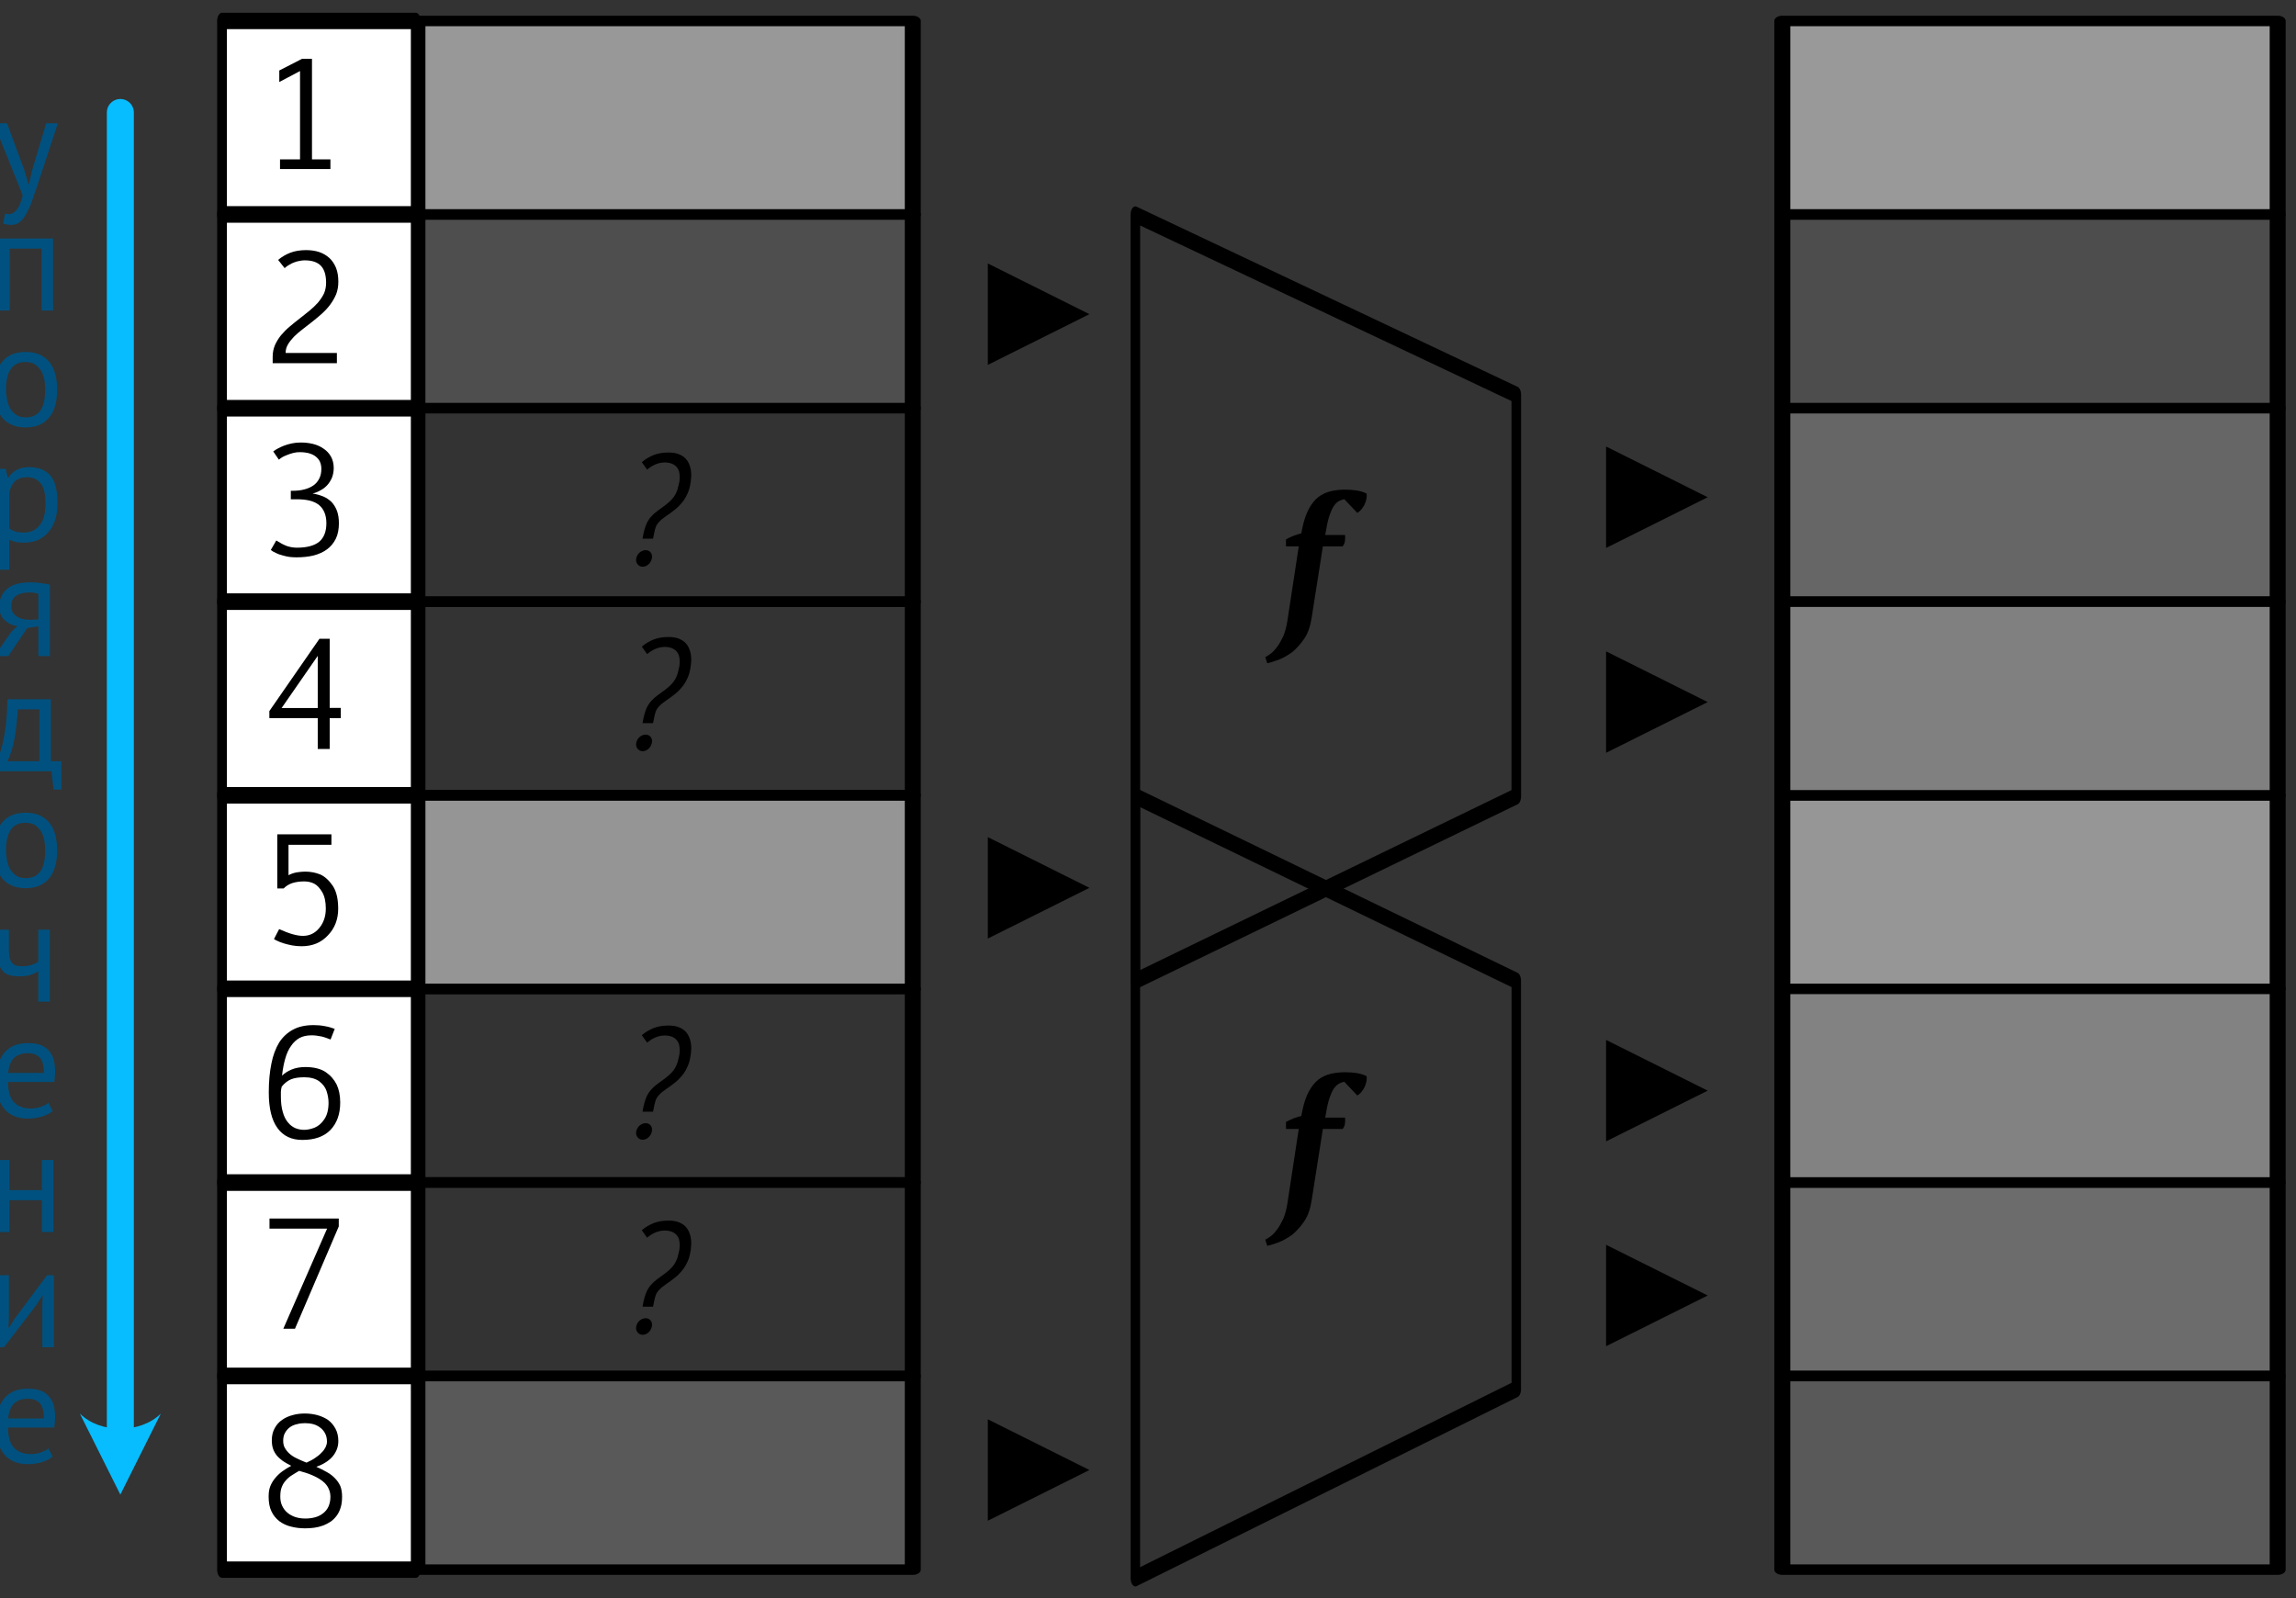 <?xml version="1.0" encoding="UTF-8" standalone="no"?>
<!DOCTYPE svg PUBLIC "-//W3C//DTD SVG 1.1//EN" "http://www.w3.org/Graphics/SVG/1.1/DTD/svg11.dtd">
<svg width="100%" height="100%" viewBox="0 0 510 355" version="1.1" xmlns="http://www.w3.org/2000/svg" xmlns:xlink="http://www.w3.org/1999/xlink" xml:space="preserve" xmlns:serif="http://www.serif.com/" style="fill-rule:evenodd;clip-rule:evenodd;stroke-linecap:round;stroke-linejoin:round;stroke-miterlimit:10;">
    <rect x="0" y="0" width="510" height="355" fill="#333333" stroke="none"/>
    <g transform="matrix(1,0,0,1,-6172,-635)">
        <g id="Attribute" transform="matrix(1.904,0,0,0.999,1107.92,-8.991)">
            <rect x="2388" y="9" width="1641" height="1018" style="fill:none;"/>
            <g transform="matrix(0.647,0,0,0.469,389.528,545.31)">
                <g transform="matrix(0.812,0,0,1.401,1800.15,72.514)">
                    <rect x="2500" y="106.496" width="110" height="65.504" style="fill:rgb(153,153,153);stroke:black;stroke-width:3.55px;"/>
                </g>
                <g transform="matrix(0.812,0,0,1.401,1800.15,439.627)">
                    <rect x="2500" y="106.496" width="110" height="65.504" style="fill:rgb(150,150,150);stroke:black;stroke-width:3.55px;"/>
                </g>
                <g transform="matrix(0.812,0,0,1.401,1800.15,256.07)">
                    <rect x="2500" y="106.496" width="110" height="65.504" style="fill:rgb(102,102,102);stroke:black;stroke-width:3.55px;"/>
                </g>
                <g transform="matrix(0.812,0,0,1.401,1800.15,623.183)">
                    <rect x="2500" y="106.496" width="110" height="65.504" style="fill:rgb(108,108,108);stroke:black;stroke-width:3.55px;"/>
                </g>
                <g transform="matrix(0.812,0,0,1.401,1800.15,164.292)">
                    <rect x="2500" y="106.496" width="110" height="65.504" style="fill:rgb(77,77,77);stroke:black;stroke-width:3.55px;"/>
                </g>
                <g transform="matrix(0.812,0,0,1.401,1800.15,531.405)">
                    <rect x="2500" y="106.496" width="110" height="65.504" style="fill:rgb(130,130,130);stroke:black;stroke-width:3.55px;"/>
                </g>
                <g transform="matrix(0.812,0,0,1.401,1800.15,347.849)">
                    <rect x="2500" y="106.496" width="110" height="65.504" style="fill:rgb(128,128,128);stroke:black;stroke-width:3.55px;"/>
                </g>
                <g transform="matrix(0.812,0,0,1.401,1800.15,714.961)">
                    <rect x="2500" y="106.496" width="110" height="65.504" style="fill:rgb(89,89,89);stroke:black;stroke-width:3.55px;"/>
                </g>
            </g>
            <g transform="matrix(0.647,0,0,0.469,316.659,545.31)">
                <g transform="matrix(0.812,0,0,1.401,1666.67,72.514)">
                    <rect x="2500" y="106.496" width="110" height="65.504" style="fill:rgb(152,152,152);stroke:black;stroke-width:3.55px;"/>
                </g>
                <g transform="matrix(0.812,0,0,1.401,1666.67,439.627)">
                    <rect x="2500" y="106.496" width="110" height="65.504" style="fill:rgb(149,149,149);stroke:black;stroke-width:3.55px;"/>
                </g>
                <g transform="matrix(0.812,0,0,1.401,1666.67,256.07)">
                    <rect x="2500" y="106.496" width="110" height="65.504" style="fill:none;stroke:black;stroke-width:3.55px;"/>
                </g>
                <g transform="matrix(0.812,0,0,1.401,1666.67,623.183)">
                    <rect x="2500" y="106.496" width="110" height="65.504" style="fill:none;stroke:black;stroke-width:3.55px;"/>
                </g>
                <g transform="matrix(0.812,0,0,1.401,1666.67,164.292)">
                    <rect x="2500" y="106.496" width="110" height="65.504" style="fill:rgb(78,78,78);stroke:black;stroke-width:3.55px;"/>
                </g>
                <g transform="matrix(0.812,0,0,1.401,1666.67,531.405)">
                    <rect x="2500" y="106.496" width="110" height="65.504" style="fill:none;stroke:black;stroke-width:3.55px;"/>
                </g>
                <g transform="matrix(0.812,0,0,1.401,1666.67,347.849)">
                    <rect x="2500" y="106.496" width="110" height="65.504" style="fill:none;stroke:black;stroke-width:3.55px;"/>
                </g>
                <g transform="matrix(0.812,0,0,1.401,1666.67,714.961)">
                    <rect x="2500" y="106.496" width="110" height="65.504" style="fill:rgb(89,89,89);stroke:black;stroke-width:3.55px;"/>
                </g>
                <g transform="matrix(0.812,0,0,2.134,1101.72,127.065)">
                    <g transform="matrix(32,0,0,32,3240.17,165.349)">
                        <path d="M0.174,-0.187C0.178,-0.21 0.182,-0.23 0.187,-0.248C0.192,-0.266 0.198,-0.282 0.205,-0.298C0.213,-0.313 0.222,-0.327 0.234,-0.34C0.245,-0.353 0.26,-0.367 0.278,-0.38C0.293,-0.391 0.306,-0.4 0.318,-0.409C0.33,-0.418 0.341,-0.426 0.351,-0.435C0.361,-0.443 0.37,-0.452 0.378,-0.461C0.387,-0.47 0.394,-0.48 0.4,-0.491C0.406,-0.502 0.412,-0.514 0.417,-0.529C0.421,-0.543 0.425,-0.56 0.429,-0.579C0.43,-0.585 0.431,-0.591 0.431,-0.597C0.432,-0.603 0.432,-0.609 0.432,-0.615C0.432,-0.629 0.43,-0.642 0.427,-0.655C0.423,-0.667 0.417,-0.678 0.408,-0.687C0.4,-0.696 0.389,-0.703 0.376,-0.708C0.363,-0.713 0.346,-0.716 0.327,-0.716C0.314,-0.716 0.301,-0.714 0.289,-0.711C0.277,-0.708 0.266,-0.704 0.256,-0.699C0.246,-0.694 0.236,-0.689 0.228,-0.683C0.22,-0.677 0.212,-0.672 0.206,-0.666L0.169,-0.718C0.193,-0.739 0.221,-0.755 0.25,-0.767C0.28,-0.779 0.315,-0.785 0.354,-0.785C0.378,-0.785 0.399,-0.782 0.419,-0.776C0.438,-0.769 0.455,-0.76 0.469,-0.747C0.482,-0.734 0.493,-0.718 0.5,-0.698C0.508,-0.678 0.512,-0.654 0.512,-0.627C0.512,-0.618 0.511,-0.609 0.51,-0.599C0.51,-0.589 0.508,-0.579 0.506,-0.568C0.502,-0.543 0.496,-0.521 0.487,-0.502C0.479,-0.483 0.469,-0.465 0.458,-0.45C0.446,-0.434 0.434,-0.421 0.421,-0.408C0.408,-0.396 0.395,-0.385 0.381,-0.375C0.368,-0.365 0.355,-0.355 0.342,-0.347C0.329,-0.338 0.318,-0.329 0.307,-0.321C0.285,-0.302 0.271,-0.284 0.266,-0.268C0.26,-0.252 0.254,-0.225 0.247,-0.187L0.174,-0.187ZM0.13,-0.05C0.132,-0.058 0.135,-0.066 0.139,-0.073C0.143,-0.08 0.148,-0.086 0.154,-0.091C0.16,-0.096 0.167,-0.1 0.174,-0.103C0.181,-0.106 0.188,-0.107 0.196,-0.107C0.209,-0.107 0.219,-0.103 0.228,-0.094C0.236,-0.086 0.24,-0.075 0.24,-0.062C0.24,-0.052 0.238,-0.044 0.234,-0.035C0.231,-0.027 0.226,-0.02 0.22,-0.013C0.214,-0.007 0.208,-0.002 0.2,0.002C0.192,0.006 0.184,0.008 0.176,0.008C0.162,0.008 0.151,0.003 0.142,-0.006C0.134,-0.015 0.129,-0.026 0.129,-0.04C0.129,-0.042 0.129,-0.043 0.13,-0.045C0.13,-0.047 0.13,-0.048 0.13,-0.05Z" style="fill-rule:nonzero;"/>
                    </g>
                </g>
                <g transform="matrix(0.812,0,0,2.134,1101.72,214.524)">
                    <g transform="matrix(32,0,0,32,3240.17,165.349)">
                        <path d="M0.174,-0.187C0.178,-0.21 0.182,-0.23 0.187,-0.248C0.192,-0.266 0.198,-0.282 0.205,-0.298C0.213,-0.313 0.222,-0.327 0.234,-0.34C0.245,-0.353 0.26,-0.367 0.278,-0.38C0.293,-0.391 0.306,-0.4 0.318,-0.409C0.33,-0.418 0.341,-0.426 0.351,-0.435C0.361,-0.443 0.37,-0.452 0.378,-0.461C0.387,-0.47 0.394,-0.48 0.4,-0.491C0.406,-0.502 0.412,-0.514 0.417,-0.529C0.421,-0.543 0.425,-0.56 0.429,-0.579C0.43,-0.585 0.431,-0.591 0.431,-0.597C0.432,-0.603 0.432,-0.609 0.432,-0.615C0.432,-0.629 0.43,-0.642 0.427,-0.655C0.423,-0.667 0.417,-0.678 0.408,-0.687C0.4,-0.696 0.389,-0.703 0.376,-0.708C0.363,-0.713 0.346,-0.716 0.327,-0.716C0.314,-0.716 0.301,-0.714 0.289,-0.711C0.277,-0.708 0.266,-0.704 0.256,-0.699C0.246,-0.694 0.236,-0.689 0.228,-0.683C0.22,-0.677 0.212,-0.672 0.206,-0.666L0.169,-0.718C0.193,-0.739 0.221,-0.755 0.25,-0.767C0.28,-0.779 0.315,-0.785 0.354,-0.785C0.378,-0.785 0.399,-0.782 0.419,-0.776C0.438,-0.769 0.455,-0.76 0.469,-0.747C0.482,-0.734 0.493,-0.718 0.5,-0.698C0.508,-0.678 0.512,-0.654 0.512,-0.627C0.512,-0.618 0.511,-0.609 0.51,-0.599C0.51,-0.589 0.508,-0.579 0.506,-0.568C0.502,-0.543 0.496,-0.521 0.487,-0.502C0.479,-0.483 0.469,-0.465 0.458,-0.45C0.446,-0.434 0.434,-0.421 0.421,-0.408C0.408,-0.396 0.395,-0.385 0.381,-0.375C0.368,-0.365 0.355,-0.355 0.342,-0.347C0.329,-0.338 0.318,-0.329 0.307,-0.321C0.285,-0.302 0.271,-0.284 0.266,-0.268C0.26,-0.252 0.254,-0.225 0.247,-0.187L0.174,-0.187ZM0.13,-0.05C0.132,-0.058 0.135,-0.066 0.139,-0.073C0.143,-0.08 0.148,-0.086 0.154,-0.091C0.16,-0.096 0.167,-0.1 0.174,-0.103C0.181,-0.106 0.188,-0.107 0.196,-0.107C0.209,-0.107 0.219,-0.103 0.228,-0.094C0.236,-0.086 0.24,-0.075 0.24,-0.062C0.24,-0.052 0.238,-0.044 0.234,-0.035C0.231,-0.027 0.226,-0.02 0.22,-0.013C0.214,-0.007 0.208,-0.002 0.2,0.002C0.192,0.006 0.184,0.008 0.176,0.008C0.162,0.008 0.151,0.003 0.142,-0.006C0.134,-0.015 0.129,-0.026 0.129,-0.04C0.129,-0.042 0.129,-0.043 0.13,-0.045C0.13,-0.047 0.13,-0.048 0.13,-0.05Z" style="fill-rule:nonzero;"/>
                    </g>
                </g>
                <g transform="matrix(0.812,0,0,2.134,1101.72,398.732)">
                    <g transform="matrix(32,0,0,32,3240.17,165.349)">
                        <path d="M0.174,-0.187C0.178,-0.21 0.182,-0.23 0.187,-0.248C0.192,-0.266 0.198,-0.282 0.205,-0.298C0.213,-0.313 0.222,-0.327 0.234,-0.34C0.245,-0.353 0.26,-0.367 0.278,-0.38C0.293,-0.391 0.306,-0.4 0.318,-0.409C0.33,-0.418 0.341,-0.426 0.351,-0.435C0.361,-0.443 0.37,-0.452 0.378,-0.461C0.387,-0.47 0.394,-0.48 0.4,-0.491C0.406,-0.502 0.412,-0.514 0.417,-0.529C0.421,-0.543 0.425,-0.56 0.429,-0.579C0.43,-0.585 0.431,-0.591 0.431,-0.597C0.432,-0.603 0.432,-0.609 0.432,-0.615C0.432,-0.629 0.43,-0.642 0.427,-0.655C0.423,-0.667 0.417,-0.678 0.408,-0.687C0.4,-0.696 0.389,-0.703 0.376,-0.708C0.363,-0.713 0.346,-0.716 0.327,-0.716C0.314,-0.716 0.301,-0.714 0.289,-0.711C0.277,-0.708 0.266,-0.704 0.256,-0.699C0.246,-0.694 0.236,-0.689 0.228,-0.683C0.22,-0.677 0.212,-0.672 0.206,-0.666L0.169,-0.718C0.193,-0.739 0.221,-0.755 0.25,-0.767C0.28,-0.779 0.315,-0.785 0.354,-0.785C0.378,-0.785 0.399,-0.782 0.419,-0.776C0.438,-0.769 0.455,-0.76 0.469,-0.747C0.482,-0.734 0.493,-0.718 0.5,-0.698C0.508,-0.678 0.512,-0.654 0.512,-0.627C0.512,-0.618 0.511,-0.609 0.51,-0.599C0.51,-0.589 0.508,-0.579 0.506,-0.568C0.502,-0.543 0.496,-0.521 0.487,-0.502C0.479,-0.483 0.469,-0.465 0.458,-0.45C0.446,-0.434 0.434,-0.421 0.421,-0.408C0.408,-0.396 0.395,-0.385 0.381,-0.375C0.368,-0.365 0.355,-0.355 0.342,-0.347C0.329,-0.338 0.318,-0.329 0.307,-0.321C0.285,-0.302 0.271,-0.284 0.266,-0.268C0.26,-0.252 0.254,-0.225 0.247,-0.187L0.174,-0.187ZM0.13,-0.05C0.132,-0.058 0.135,-0.066 0.139,-0.073C0.143,-0.08 0.148,-0.086 0.154,-0.091C0.16,-0.096 0.167,-0.1 0.174,-0.103C0.181,-0.106 0.188,-0.107 0.196,-0.107C0.209,-0.107 0.219,-0.103 0.228,-0.094C0.236,-0.086 0.24,-0.075 0.24,-0.062C0.24,-0.052 0.238,-0.044 0.234,-0.035C0.231,-0.027 0.226,-0.02 0.22,-0.013C0.214,-0.007 0.208,-0.002 0.2,0.002C0.192,0.006 0.184,0.008 0.176,0.008C0.162,0.008 0.151,0.003 0.142,-0.006C0.134,-0.015 0.129,-0.026 0.129,-0.04C0.129,-0.042 0.129,-0.043 0.13,-0.045C0.13,-0.047 0.13,-0.048 0.13,-0.05Z" style="fill-rule:nonzero;"/>
                    </g>
                </g>
                <g transform="matrix(0.812,0,0,2.134,1101.72,491.201)">
                    <g transform="matrix(32,0,0,32,3240.17,165.349)">
                        <path d="M0.174,-0.187C0.178,-0.21 0.182,-0.23 0.187,-0.248C0.192,-0.266 0.198,-0.282 0.205,-0.298C0.213,-0.313 0.222,-0.327 0.234,-0.34C0.245,-0.353 0.26,-0.367 0.278,-0.38C0.293,-0.391 0.306,-0.4 0.318,-0.409C0.33,-0.418 0.341,-0.426 0.351,-0.435C0.361,-0.443 0.37,-0.452 0.378,-0.461C0.387,-0.47 0.394,-0.48 0.4,-0.491C0.406,-0.502 0.412,-0.514 0.417,-0.529C0.421,-0.543 0.425,-0.56 0.429,-0.579C0.43,-0.585 0.431,-0.591 0.431,-0.597C0.432,-0.603 0.432,-0.609 0.432,-0.615C0.432,-0.629 0.43,-0.642 0.427,-0.655C0.423,-0.667 0.417,-0.678 0.408,-0.687C0.4,-0.696 0.389,-0.703 0.376,-0.708C0.363,-0.713 0.346,-0.716 0.327,-0.716C0.314,-0.716 0.301,-0.714 0.289,-0.711C0.277,-0.708 0.266,-0.704 0.256,-0.699C0.246,-0.694 0.236,-0.689 0.228,-0.683C0.22,-0.677 0.212,-0.672 0.206,-0.666L0.169,-0.718C0.193,-0.739 0.221,-0.755 0.25,-0.767C0.28,-0.779 0.315,-0.785 0.354,-0.785C0.378,-0.785 0.399,-0.782 0.419,-0.776C0.438,-0.769 0.455,-0.76 0.469,-0.747C0.482,-0.734 0.493,-0.718 0.5,-0.698C0.508,-0.678 0.512,-0.654 0.512,-0.627C0.512,-0.618 0.511,-0.609 0.51,-0.599C0.51,-0.589 0.508,-0.579 0.506,-0.568C0.502,-0.543 0.496,-0.521 0.487,-0.502C0.479,-0.483 0.469,-0.465 0.458,-0.45C0.446,-0.434 0.434,-0.421 0.421,-0.408C0.408,-0.396 0.395,-0.385 0.381,-0.375C0.368,-0.365 0.355,-0.355 0.342,-0.347C0.329,-0.338 0.318,-0.329 0.307,-0.321C0.285,-0.302 0.271,-0.284 0.266,-0.268C0.26,-0.252 0.254,-0.225 0.247,-0.187L0.174,-0.187ZM0.13,-0.05C0.132,-0.058 0.135,-0.066 0.139,-0.073C0.143,-0.08 0.148,-0.086 0.154,-0.091C0.16,-0.096 0.167,-0.1 0.174,-0.103C0.181,-0.106 0.188,-0.107 0.196,-0.107C0.209,-0.107 0.219,-0.103 0.228,-0.094C0.236,-0.086 0.24,-0.075 0.24,-0.062C0.24,-0.052 0.238,-0.044 0.234,-0.035C0.231,-0.027 0.226,-0.02 0.22,-0.013C0.214,-0.007 0.208,-0.002 0.2,0.002C0.192,0.006 0.184,0.008 0.176,0.008C0.162,0.008 0.151,0.003 0.142,-0.006C0.134,-0.015 0.129,-0.026 0.129,-0.04C0.129,-0.042 0.129,-0.043 0.13,-0.045C0.13,-0.047 0.13,-0.048 0.13,-0.05Z" style="fill-rule:nonzero;"/>
                    </g>
                </g>
            </g>
            <g transform="matrix(1,0,0,1,-258.069,-2.27374e-13)">
                <g transform="matrix(0.253,0,0,0.469,2008.42,545.31)">
                    <g transform="matrix(0.812,0,0,1.401,1666.67,72.514)">
                        <rect x="2500" y="106.496" width="110" height="65.504" style="fill:white;stroke:black;stroke-width:5.55px;"/>
                    </g>
                    <g transform="matrix(0.812,0,0,1.401,1666.67,439.627)">
                        <rect x="2500" y="106.496" width="110" height="65.504" style="fill:white;stroke:black;stroke-width:5.55px;"/>
                    </g>
                    <g transform="matrix(0.812,0,0,1.401,1666.67,256.07)">
                        <rect x="2500" y="106.496" width="110" height="65.504" style="fill:white;stroke:black;stroke-width:5.55px;"/>
                    </g>
                    <g transform="matrix(0.812,0,0,1.401,1666.67,623.183)">
                        <rect x="2500" y="106.496" width="110" height="65.504" style="fill:white;stroke:black;stroke-width:5.55px;"/>
                    </g>
                    <g transform="matrix(0.812,0,0,1.401,1666.67,164.292)">
                        <rect x="2500" y="106.496" width="110" height="65.504" style="fill:white;stroke:black;stroke-width:5.55px;"/>
                    </g>
                    <g transform="matrix(0.812,0,0,1.401,1666.67,531.405)">
                        <rect x="2500" y="106.496" width="110" height="65.504" style="fill:white;stroke:black;stroke-width:5.55px;"/>
                    </g>
                    <g transform="matrix(0.812,0,0,1.401,1666.67,347.849)">
                        <rect x="2500" y="106.496" width="110" height="65.504" style="fill:white;stroke:black;stroke-width:5.55px;"/>
                    </g>
                    <g transform="matrix(0.812,0,0,1.401,1666.67,714.961)">
                        <rect x="2500" y="106.496" width="110" height="65.504" style="fill:white;stroke:black;stroke-width:5.55px;"/>
                    </g>
                </g>
                <g transform="matrix(0.525,0,0,1.001,1247.32,516.702)">
                    <g transform="matrix(32,0,0,32,3240.17,165.349)">
                        <path d="M0.26,-0.067L0.26,-0.68L0.116,-0.604L0.116,-0.684L0.274,-0.765L0.343,-0.765L0.343,-0.067L0.471,-0.067L0.471,-0L0.121,-0L0.121,-0.067L0.26,-0.067Z" style="fill-rule:nonzero;"/>
                    </g>
                </g>
                <g transform="matrix(0.525,0,0,1.001,1247.32,559.879)">
                    <g transform="matrix(32,0,0,32,3240.17,165.349)">
                        <path d="M0.516,-0L0.07,-0L0.07,-0.045C0.07,-0.075 0.076,-0.102 0.086,-0.126C0.097,-0.15 0.111,-0.173 0.128,-0.194C0.146,-0.215 0.165,-0.235 0.188,-0.254C0.21,-0.273 0.233,-0.291 0.256,-0.309C0.279,-0.327 0.302,-0.345 0.324,-0.363C0.346,-0.381 0.366,-0.4 0.384,-0.42C0.401,-0.44 0.415,-0.461 0.426,-0.483C0.436,-0.506 0.441,-0.531 0.441,-0.558C0.441,-0.61 0.43,-0.649 0.406,-0.675C0.382,-0.701 0.344,-0.714 0.292,-0.714C0.281,-0.714 0.269,-0.713 0.257,-0.71C0.244,-0.708 0.232,-0.705 0.22,-0.7C0.208,-0.696 0.196,-0.69 0.185,-0.683C0.173,-0.677 0.163,-0.669 0.153,-0.66L0.108,-0.717C0.133,-0.738 0.161,-0.755 0.193,-0.767C0.224,-0.779 0.261,-0.785 0.302,-0.785C0.334,-0.785 0.364,-0.781 0.392,-0.772C0.419,-0.763 0.443,-0.749 0.463,-0.731C0.483,-0.713 0.498,-0.69 0.51,-0.662C0.521,-0.634 0.526,-0.602 0.526,-0.565C0.526,-0.534 0.521,-0.505 0.511,-0.479C0.5,-0.453 0.486,-0.429 0.469,-0.406C0.452,-0.383 0.432,-0.362 0.411,-0.343C0.389,-0.324 0.367,-0.305 0.344,-0.287C0.321,-0.269 0.299,-0.252 0.277,-0.235C0.255,-0.218 0.235,-0.201 0.218,-0.184C0.201,-0.166 0.187,-0.149 0.176,-0.13C0.165,-0.112 0.16,-0.092 0.16,-0.071L0.516,-0.071L0.516,-0Z" style="fill-rule:nonzero;"/>
                    </g>
                </g>
                <g transform="matrix(0.525,0,0,1.001,1247.32,602.66)">
                    <g transform="matrix(32,0,0,32,3240.17,165.349)">
                        <path d="M0.196,-0.45L0.209,-0.45C0.24,-0.45 0.267,-0.453 0.292,-0.46C0.316,-0.466 0.337,-0.476 0.354,-0.488C0.372,-0.501 0.385,-0.517 0.394,-0.536C0.404,-0.555 0.408,-0.578 0.408,-0.603C0.408,-0.62 0.405,-0.635 0.399,-0.65C0.393,-0.664 0.383,-0.676 0.371,-0.686C0.358,-0.697 0.343,-0.704 0.324,-0.71C0.305,-0.715 0.284,-0.718 0.259,-0.718C0.244,-0.718 0.23,-0.717 0.215,-0.713C0.201,-0.71 0.187,-0.705 0.174,-0.7C0.161,-0.695 0.149,-0.69 0.138,-0.684C0.128,-0.677 0.119,-0.672 0.113,-0.666L0.074,-0.723C0.083,-0.73 0.094,-0.737 0.107,-0.744C0.12,-0.751 0.135,-0.758 0.151,-0.764C0.167,-0.77 0.185,-0.775 0.204,-0.779C0.222,-0.783 0.243,-0.785 0.264,-0.785C0.294,-0.785 0.323,-0.782 0.351,-0.775C0.379,-0.768 0.403,-0.757 0.424,-0.742C0.445,-0.728 0.462,-0.71 0.475,-0.687C0.487,-0.665 0.494,-0.639 0.494,-0.608C0.494,-0.582 0.489,-0.559 0.481,-0.539C0.472,-0.519 0.461,-0.502 0.448,-0.488C0.434,-0.473 0.418,-0.461 0.4,-0.452C0.383,-0.442 0.365,-0.435 0.347,-0.431C0.373,-0.427 0.397,-0.42 0.42,-0.411C0.442,-0.402 0.461,-0.389 0.478,-0.373C0.494,-0.356 0.507,-0.336 0.516,-0.312C0.525,-0.288 0.53,-0.259 0.53,-0.225C0.53,-0.183 0.523,-0.148 0.509,-0.118C0.494,-0.088 0.474,-0.063 0.448,-0.044C0.423,-0.025 0.392,-0.011 0.355,-0.001C0.319,0.008 0.279,0.012 0.234,0.012C0.218,0.012 0.202,0.011 0.185,0.009C0.169,0.006 0.152,0.003 0.137,-0.002C0.121,-0.006 0.106,-0.011 0.093,-0.018C0.079,-0.024 0.067,-0.031 0.057,-0.039L0.095,-0.105C0.12,-0.089 0.144,-0.076 0.167,-0.067C0.19,-0.059 0.214,-0.055 0.239,-0.055C0.308,-0.055 0.359,-0.069 0.393,-0.096C0.426,-0.124 0.443,-0.167 0.443,-0.225C0.443,-0.255 0.438,-0.28 0.429,-0.301C0.42,-0.322 0.407,-0.339 0.39,-0.353C0.372,-0.366 0.351,-0.376 0.326,-0.382C0.301,-0.388 0.272,-0.391 0.239,-0.391L0.196,-0.391L0.196,-0.45Z" style="fill-rule:nonzero;"/>
                    </g>
                </g>
                <g transform="matrix(0.525,0,0,1.001,1247.32,645.651)">
                    <g transform="matrix(32,0,0,32,3240.17,165.349)">
                        <path d="M0.132,-0.284L0.383,-0.284L0.383,-0.646L0.132,-0.284ZM0.383,-0.214L0.047,-0.214L0.047,-0.263L0.395,-0.765L0.466,-0.765L0.466,-0.285L0.543,-0.285L0.543,-0.214L0.466,-0.214L0.466,-0L0.383,-0L0.383,-0.214Z" style="fill-rule:nonzero;"/>
                    </g>
                </g>
                <g transform="matrix(0.525,0,0,1.001,1247.32,689.133)">
                    <g transform="matrix(32,0,0,32,3240.17,165.349)">
                        <path d="M0.478,-0.765L0.478,-0.692L0.18,-0.692L0.18,-0.481C0.198,-0.491 0.217,-0.497 0.238,-0.501C0.259,-0.504 0.278,-0.506 0.296,-0.506C0.334,-0.506 0.369,-0.499 0.401,-0.486C0.432,-0.472 0.461,-0.446 0.487,-0.408C0.513,-0.369 0.525,-0.316 0.525,-0.248C0.525,-0.176 0.502,-0.114 0.454,-0.064C0.407,-0.013 0.346,0.012 0.271,0.012C0.248,0.012 0.226,0.01 0.204,0.006C0.183,0.002 0.164,-0.003 0.147,-0.008C0.13,-0.013 0.115,-0.019 0.103,-0.025C0.091,-0.03 0.083,-0.035 0.079,-0.038L0.115,-0.107C0.183,-0.076 0.238,-0.06 0.28,-0.06C0.326,-0.06 0.364,-0.078 0.394,-0.115C0.424,-0.151 0.439,-0.196 0.439,-0.25C0.439,-0.296 0.431,-0.334 0.415,-0.362C0.398,-0.391 0.38,-0.411 0.359,-0.422C0.338,-0.433 0.314,-0.438 0.288,-0.438C0.258,-0.438 0.232,-0.434 0.208,-0.427C0.183,-0.419 0.163,-0.406 0.146,-0.389L0.102,-0.389L0.102,-0.765L0.478,-0.765Z" style="fill-rule:nonzero;"/>
                    </g>
                </g>
                <g transform="matrix(0.525,0,0,1.001,1247.32,732.2)">
                    <g transform="matrix(32,0,0,32,3240.17,165.349)">
                        <path d="M0.458,-0.246C0.458,-0.273 0.453,-0.301 0.444,-0.328C0.435,-0.355 0.417,-0.377 0.392,-0.396C0.366,-0.414 0.332,-0.423 0.29,-0.423C0.254,-0.423 0.223,-0.419 0.198,-0.409C0.174,-0.399 0.152,-0.382 0.133,-0.358C0.131,-0.352 0.13,-0.347 0.129,-0.341C0.128,-0.335 0.128,-0.329 0.127,-0.323C0.127,-0.317 0.127,-0.312 0.127,-0.306C0.127,-0.3 0.127,-0.295 0.127,-0.291C0.127,-0.249 0.131,-0.213 0.14,-0.183C0.148,-0.153 0.16,-0.129 0.175,-0.111C0.19,-0.092 0.207,-0.079 0.227,-0.07C0.247,-0.062 0.267,-0.058 0.288,-0.058C0.311,-0.058 0.335,-0.063 0.361,-0.073C0.387,-0.084 0.41,-0.103 0.429,-0.132C0.448,-0.16 0.458,-0.198 0.458,-0.246ZM0.472,-0.685C0.463,-0.688 0.454,-0.692 0.443,-0.696C0.433,-0.7 0.421,-0.703 0.41,-0.706C0.398,-0.708 0.386,-0.71 0.374,-0.712C0.362,-0.714 0.35,-0.714 0.338,-0.714C0.307,-0.714 0.28,-0.708 0.257,-0.696C0.234,-0.683 0.214,-0.665 0.198,-0.641C0.181,-0.618 0.168,-0.589 0.158,-0.555C0.148,-0.521 0.14,-0.48 0.135,-0.434C0.152,-0.451 0.174,-0.465 0.202,-0.477C0.229,-0.488 0.261,-0.494 0.296,-0.494C0.356,-0.494 0.404,-0.482 0.438,-0.459C0.472,-0.436 0.497,-0.407 0.514,-0.373C0.53,-0.34 0.539,-0.298 0.539,-0.248C0.539,-0.167 0.516,-0.104 0.471,-0.057C0.426,-0.011 0.361,0.012 0.276,0.012C0.201,0.012 0.143,-0.015 0.103,-0.071C0.063,-0.126 0.043,-0.208 0.043,-0.318C0.043,-0.392 0.049,-0.459 0.061,-0.517C0.072,-0.575 0.091,-0.624 0.115,-0.664C0.14,-0.703 0.173,-0.733 0.212,-0.754C0.251,-0.775 0.299,-0.785 0.354,-0.785C0.381,-0.785 0.406,-0.783 0.431,-0.778C0.456,-0.774 0.479,-0.767 0.501,-0.759L0.472,-0.685Z" style="fill-rule:nonzero;"/>
                    </g>
                </g>
                <g transform="matrix(0.525,0,0,1.001,1247.32,774.564)">
                    <g transform="matrix(32,0,0,32,3240.17,165.349)">
                        <path d="M0.448,-0.695L0.048,-0.695L0.048,-0.765L0.529,-0.765L0.529,-0.71L0.225,-0L0.144,-0L0.448,-0.695Z" style="fill-rule:nonzero;"/>
                    </g>
                </g>
                <g transform="matrix(0.525,0,0,1.001,1247.32,818.559)">
                    <g transform="matrix(32,0,0,32,3240.17,165.349)">
                        <path d="M0.254,-0.387C0.236,-0.377 0.219,-0.366 0.203,-0.356C0.187,-0.346 0.173,-0.334 0.161,-0.32C0.149,-0.307 0.14,-0.292 0.133,-0.274C0.126,-0.257 0.123,-0.235 0.123,-0.208C0.123,-0.184 0.127,-0.163 0.136,-0.144C0.145,-0.125 0.157,-0.109 0.173,-0.096C0.188,-0.083 0.207,-0.073 0.228,-0.066C0.25,-0.059 0.273,-0.056 0.297,-0.056C0.322,-0.056 0.345,-0.059 0.366,-0.065C0.387,-0.071 0.405,-0.08 0.421,-0.093C0.437,-0.105 0.449,-0.121 0.458,-0.14C0.466,-0.159 0.471,-0.181 0.471,-0.206C0.471,-0.227 0.467,-0.245 0.46,-0.26C0.454,-0.276 0.444,-0.289 0.433,-0.301C0.421,-0.313 0.408,-0.323 0.393,-0.332C0.378,-0.341 0.363,-0.349 0.346,-0.356C0.33,-0.363 0.314,-0.369 0.298,-0.374C0.282,-0.378 0.268,-0.383 0.254,-0.387ZM0.305,-0.444C0.327,-0.454 0.347,-0.464 0.364,-0.476C0.381,-0.487 0.396,-0.499 0.408,-0.512C0.421,-0.524 0.43,-0.537 0.437,-0.55C0.443,-0.563 0.447,-0.576 0.447,-0.589C0.447,-0.611 0.443,-0.631 0.434,-0.647C0.426,-0.663 0.414,-0.677 0.4,-0.687C0.386,-0.698 0.37,-0.706 0.352,-0.711C0.333,-0.716 0.314,-0.718 0.294,-0.718C0.275,-0.718 0.257,-0.716 0.239,-0.711C0.22,-0.707 0.204,-0.7 0.19,-0.69C0.176,-0.68 0.165,-0.667 0.156,-0.651C0.147,-0.636 0.143,-0.617 0.143,-0.595C0.143,-0.573 0.148,-0.555 0.159,-0.539C0.169,-0.523 0.182,-0.509 0.198,-0.497C0.214,-0.485 0.232,-0.475 0.251,-0.467C0.27,-0.458 0.288,-0.451 0.305,-0.444ZM0.373,-0.415C0.4,-0.403 0.425,-0.391 0.447,-0.378C0.469,-0.366 0.488,-0.351 0.503,-0.335C0.519,-0.319 0.531,-0.301 0.54,-0.281C0.548,-0.26 0.552,-0.236 0.552,-0.208C0.552,-0.179 0.549,-0.154 0.542,-0.132C0.536,-0.111 0.526,-0.091 0.514,-0.075C0.502,-0.059 0.488,-0.045 0.472,-0.034C0.455,-0.023 0.438,-0.014 0.419,-0.007C0.4,-0 0.38,0.005 0.358,0.008C0.337,0.011 0.316,0.012 0.294,0.012C0.26,0.012 0.228,0.008 0.197,0C0.167,-0.007 0.14,-0.02 0.117,-0.037C0.094,-0.055 0.075,-0.077 0.062,-0.105C0.048,-0.133 0.042,-0.168 0.042,-0.208C0.042,-0.235 0.045,-0.258 0.053,-0.279C0.061,-0.299 0.072,-0.318 0.086,-0.335C0.1,-0.352 0.116,-0.368 0.135,-0.382C0.154,-0.396 0.176,-0.41 0.199,-0.422C0.177,-0.433 0.158,-0.444 0.141,-0.455C0.125,-0.467 0.111,-0.479 0.099,-0.493C0.088,-0.507 0.079,-0.522 0.073,-0.539C0.067,-0.556 0.064,-0.576 0.064,-0.599C0.064,-0.632 0.071,-0.66 0.084,-0.683C0.097,-0.707 0.114,-0.726 0.136,-0.741C0.157,-0.756 0.182,-0.767 0.209,-0.774C0.237,-0.782 0.265,-0.785 0.294,-0.785C0.324,-0.785 0.352,-0.781 0.38,-0.774C0.408,-0.766 0.433,-0.755 0.455,-0.74C0.476,-0.724 0.493,-0.704 0.506,-0.68C0.519,-0.656 0.526,-0.627 0.526,-0.594C0.526,-0.572 0.522,-0.551 0.514,-0.532C0.506,-0.514 0.496,-0.497 0.482,-0.482C0.468,-0.467 0.452,-0.454 0.433,-0.443C0.414,-0.431 0.394,-0.422 0.373,-0.415Z" style="fill-rule:nonzero;"/>
                    </g>
                </g>
            </g>
            <g transform="matrix(0.404,0,0,1.324,1560,548.049)">
                <path d="M3159.9,139.244L3049.9,109L3049.9,237.688L3159.9,206.688L3159.9,139.244Z" style="fill:none;stroke:black;stroke-width:2.77px;"/>
            </g>
            <g transform="matrix(0.404,0,0,1.351,1560,674.417)">
                <path d="M3159.9,139.377L3049.9,109L3049.9,237.688L3159.9,206.57L3159.9,139.377Z" style="fill:none;stroke:black;stroke-width:2.73px;"/>
            </g>
            <g transform="matrix(0.154,0,0,0.293,2412.43,267.912)">
                <g transform="matrix(3.421,-0,-0,3.421,1613.01,1287.49)">
                    <path d="M216.604,57.932L239.104,69.182L216.604,80.432L216.604,57.932Z"/>
                    <path d="M220.104,69.182L221.104,69.182" style="fill:none;stroke:black;stroke-width:5px;stroke-linecap:butt;stroke-linejoin:miter;stroke-miterlimit:1;stroke-dasharray:5,5;"/>
                </g>
            </g>
            <g transform="matrix(0.154,0,0,0.293,2484.56,308.615)">
                <g transform="matrix(3.421,-0,-0,3.421,1143.22,1148.38)">
                    <path d="M353.927,98.595L376.427,109.845L353.927,121.095L353.927,98.595Z"/>
                    <path d="M357.427,109.845L358.427,109.845" style="fill:none;stroke:black;stroke-width:5px;stroke-linecap:butt;stroke-linejoin:miter;stroke-miterlimit:1;stroke-dasharray:5,5;"/>
                </g>
            </g>
            <g transform="matrix(0.154,0,0,0.293,2484.56,440.564)">
                <g transform="matrix(3.421,-0,-0,3.421,1143.22,697.416)">
                    <path d="M353.927,230.415L376.427,241.665L353.927,252.915L353.927,230.415Z"/>
                    <path d="M357.427,241.665L358.427,241.665" style="fill:none;stroke:black;stroke-width:5px;stroke-linecap:butt;stroke-linejoin:miter;stroke-miterlimit:1;stroke-dasharray:5,5;"/>
                </g>
            </g>
            <g transform="matrix(0.154,0,0,0.293,2484.56,354.165)">
                <g transform="matrix(3.421,-0,-0,3.421,1143.22,992.7)">
                    <path d="M353.927,144.101L376.427,155.351L353.927,166.601L353.927,144.101Z"/>
                    <path d="M357.427,155.351L358.427,155.351" style="fill:none;stroke:black;stroke-width:5px;stroke-linecap:butt;stroke-linejoin:miter;stroke-miterlimit:1;stroke-dasharray:5,5;"/>
                </g>
            </g>
            <g transform="matrix(0.154,0,0,0.293,2484.56,486.115)">
                <g transform="matrix(3.421,-0,-0,3.421,1143.22,541.737)">
                    <path d="M353.927,275.921L376.427,287.171L353.927,298.421L353.927,275.921Z"/>
                    <path d="M357.427,287.171L358.427,287.171" style="fill:none;stroke:black;stroke-width:5px;stroke-linecap:butt;stroke-linejoin:miter;stroke-miterlimit:1;stroke-dasharray:5,5;"/>
                </g>
            </g>
            <g transform="matrix(0.154,0,0,0.293,2412.43,395.468)">
                <g transform="matrix(3.421,-0,-0,3.421,1613.01,851.541)">
                    <path d="M216.604,185.363L239.104,196.613L216.604,207.863L216.604,185.363Z"/>
                    <path d="M220.104,196.613L221.104,196.613" style="fill:none;stroke:black;stroke-width:5px;stroke-linecap:butt;stroke-linejoin:miter;stroke-miterlimit:1;stroke-dasharray:5,5;"/>
                </g>
            </g>
            <g transform="matrix(0.154,0,0,0.293,2412.43,524.918)">
                <g transform="matrix(3.421,-0,-0,3.421,1613.01,409.118)">
                    <path d="M216.604,314.687L239.104,325.937L216.604,337.187L216.604,314.687Z"/>
                    <path d="M220.104,325.937L221.104,325.937" style="fill:none;stroke:black;stroke-width:5px;stroke-linecap:butt;stroke-linejoin:miter;stroke-miterlimit:1;stroke-dasharray:5,5;"/>
                </g>
            </g>
            <g transform="matrix(0.525,0,0,1.001,-1236.49,553.535)">
                <g transform="matrix(1,-0,-0,1,7418,91)">
                    <path d="M39.067,314L30.067,332L21.067,314C25.567,318.5 34.567,318.5 39.067,314Z" style="fill:rgb(7,189,255);"/>
                    <path d="M30.067,25L30.067,317.6" style="fill:none;stroke:rgb(7,189,255);stroke-width:6px;stroke-linecap:butt;"/>
                </g>
            </g>
            <g transform="matrix(0.525,0,0,1.001,-1219.68,565.871)">
                <g transform="matrix(32,0,0,32,7387.54,122.076)">
                    <path d="M0.224,-0.176L0.252,-0.08L0.257,-0.08L0.279,-0.177L0.376,-0.5L0.457,-0.5L0.309,-0.051C0.298,-0.018 0.286,0.013 0.276,0.044C0.265,0.075 0.252,0.102 0.239,0.126C0.226,0.15 0.211,0.169 0.194,0.184C0.177,0.198 0.158,0.205 0.136,0.205C0.112,0.205 0.092,0.202 0.077,0.195L0.091,0.126C0.1,0.129 0.108,0.131 0.116,0.131C0.135,0.131 0.153,0.121 0.17,0.102C0.187,0.082 0.202,0.048 0.213,-0L0.012,-0.5L0.104,-0.5L0.224,-0.176Z" style="fill:rgb(0,81,127);fill-rule:nonzero;"/>
                </g>
                <g transform="matrix(32,0,0,32,7386.44,147.663)">
                    <path d="M0.378,-0.43L0.157,-0.43L0.157,-0L0.077,-0L0.077,-0.5L0.458,-0.5L0.458,-0L0.378,-0L0.378,-0.43Z" style="fill:rgb(0,81,127);fill-rule:nonzero;"/>
                </g>
                <g transform="matrix(32,0,0,32,7386.42,173.25)">
                    <path d="M0.049,-0.25C0.049,-0.335 0.068,-0.4 0.106,-0.445C0.143,-0.49 0.197,-0.512 0.268,-0.512C0.305,-0.512 0.338,-0.506 0.366,-0.494C0.393,-0.481 0.416,-0.464 0.434,-0.441C0.452,-0.418 0.465,-0.39 0.474,-0.358C0.483,-0.325 0.487,-0.289 0.487,-0.25C0.487,-0.165 0.468,-0.1 0.431,-0.056C0.393,-0.011 0.339,0.012 0.268,0.012C0.231,0.012 0.198,0.006 0.171,-0.007C0.143,-0.019 0.12,-0.037 0.102,-0.06C0.084,-0.083 0.071,-0.11 0.062,-0.143C0.053,-0.175 0.049,-0.211 0.049,-0.25ZM0.132,-0.25C0.132,-0.225 0.135,-0.2 0.14,-0.177C0.145,-0.154 0.152,-0.133 0.163,-0.116C0.174,-0.099 0.188,-0.085 0.205,-0.074C0.222,-0.063 0.243,-0.058 0.268,-0.058C0.359,-0.057 0.404,-0.121 0.404,-0.25C0.404,-0.276 0.402,-0.301 0.397,-0.324C0.392,-0.347 0.384,-0.368 0.373,-0.385C0.362,-0.402 0.348,-0.416 0.331,-0.427C0.314,-0.437 0.293,-0.442 0.268,-0.442C0.177,-0.443 0.132,-0.379 0.132,-0.25Z" style="fill:rgb(0,81,127);fill-rule:nonzero;"/>
                </g>
                <g transform="matrix(32,0,0,32,7386.34,198.837)">
                    <path d="M0.077,-0.5L0.132,-0.5L0.147,-0.44L0.151,-0.44C0.166,-0.463 0.186,-0.481 0.211,-0.494C0.235,-0.506 0.263,-0.512 0.294,-0.512C0.361,-0.512 0.41,-0.492 0.443,-0.453C0.476,-0.414 0.492,-0.349 0.492,-0.26C0.492,-0.218 0.487,-0.18 0.476,-0.147C0.464,-0.113 0.449,-0.084 0.429,-0.061C0.409,-0.038 0.385,-0.02 0.357,-0.007C0.328,0.006 0.297,0.012 0.262,0.012C0.237,0.012 0.218,0.011 0.204,0.008C0.189,0.005 0.174,-0.001 0.157,-0.008L0.157,0.2L0.077,0.2L0.077,-0.5ZM0.279,-0.442C0.245,-0.442 0.218,-0.433 0.199,-0.416C0.179,-0.398 0.165,-0.371 0.157,-0.335L0.157,-0.087C0.169,-0.078 0.183,-0.07 0.198,-0.066C0.213,-0.061 0.234,-0.058 0.259,-0.058C0.305,-0.058 0.341,-0.075 0.369,-0.11C0.396,-0.144 0.409,-0.194 0.409,-0.261C0.409,-0.288 0.407,-0.313 0.402,-0.336C0.397,-0.358 0.39,-0.377 0.38,-0.393C0.369,-0.408 0.356,-0.42 0.34,-0.429C0.323,-0.438 0.303,-0.442 0.279,-0.442Z" style="fill:rgb(0,81,127);fill-rule:nonzero;"/>
                </g>
                <g transform="matrix(32,0,0,32,7387.4,224.424)">
                    <path d="M0.326,-0.207L0.249,-0.195L0.117,-0L0.02,-0L0.14,-0.171L0.18,-0.208C0.145,-0.213 0.116,-0.227 0.092,-0.25C0.067,-0.273 0.055,-0.303 0.055,-0.342C0.055,-0.372 0.06,-0.398 0.071,-0.419C0.081,-0.44 0.096,-0.458 0.115,-0.472C0.134,-0.486 0.157,-0.496 0.184,-0.503C0.211,-0.509 0.241,-0.512 0.274,-0.512C0.299,-0.512 0.322,-0.51 0.343,-0.507C0.364,-0.504 0.385,-0.5 0.406,-0.496L0.406,-0L0.326,-0L0.326,-0.207ZM0.326,-0.432C0.317,-0.435 0.308,-0.438 0.297,-0.44C0.286,-0.441 0.277,-0.442 0.269,-0.442C0.226,-0.442 0.194,-0.434 0.172,-0.419C0.149,-0.404 0.138,-0.379 0.138,-0.346C0.138,-0.316 0.15,-0.293 0.174,-0.277C0.197,-0.26 0.228,-0.252 0.267,-0.252L0.278,-0.252C0.282,-0.252 0.288,-0.252 0.295,-0.253C0.302,-0.253 0.313,-0.253 0.326,-0.254L0.326,-0.432Z" style="fill:rgb(0,81,127);fill-rule:nonzero;"/>
                </g>
                <g transform="matrix(32,0,0,32,7386.34,250.011)">
                    <path d="M0.519,0.127L0.465,0.127L0.45,-0L0.074,-0L0.059,0.127L0.005,0.127L0.005,-0.07L0.064,-0.07C0.069,-0.077 0.076,-0.091 0.085,-0.11C0.094,-0.129 0.102,-0.155 0.111,-0.19C0.119,-0.224 0.126,-0.267 0.133,-0.318C0.139,-0.369 0.143,-0.429 0.144,-0.5L0.446,-0.5L0.446,-0.07L0.519,-0.07L0.519,0.127ZM0.366,-0.07L0.366,-0.43L0.216,-0.43C0.215,-0.402 0.212,-0.372 0.209,-0.339C0.206,-0.306 0.201,-0.273 0.196,-0.24C0.19,-0.207 0.183,-0.175 0.174,-0.146C0.165,-0.117 0.155,-0.091 0.144,-0.07L0.366,-0.07Z" style="fill:rgb(0,81,127);fill-rule:nonzero;"/>
                </g>
                <g transform="matrix(32,0,0,32,7386.42,275.599)">
                    <path d="M0.049,-0.25C0.049,-0.335 0.068,-0.4 0.106,-0.445C0.143,-0.49 0.197,-0.512 0.268,-0.512C0.305,-0.512 0.338,-0.506 0.366,-0.494C0.393,-0.481 0.416,-0.464 0.434,-0.441C0.452,-0.418 0.465,-0.39 0.474,-0.358C0.483,-0.325 0.487,-0.289 0.487,-0.25C0.487,-0.165 0.468,-0.1 0.431,-0.056C0.393,-0.011 0.339,0.012 0.268,0.012C0.231,0.012 0.198,0.006 0.171,-0.007C0.143,-0.019 0.12,-0.037 0.102,-0.06C0.084,-0.083 0.071,-0.11 0.062,-0.143C0.053,-0.175 0.049,-0.211 0.049,-0.25ZM0.132,-0.25C0.132,-0.225 0.135,-0.2 0.14,-0.177C0.145,-0.154 0.152,-0.133 0.163,-0.116C0.174,-0.099 0.188,-0.085 0.205,-0.074C0.222,-0.063 0.243,-0.058 0.268,-0.058C0.359,-0.057 0.404,-0.121 0.404,-0.25C0.404,-0.276 0.402,-0.301 0.397,-0.324C0.392,-0.347 0.384,-0.368 0.373,-0.385C0.362,-0.402 0.348,-0.416 0.331,-0.427C0.314,-0.437 0.293,-0.442 0.268,-0.442C0.177,-0.443 0.132,-0.379 0.132,-0.25Z" style="fill:rgb(0,81,127);fill-rule:nonzero;"/>
                </g>
                <g transform="matrix(32,0,0,32,7387.16,301.186)">
                    <path d="M0.129,-0.5L0.129,-0.364C0.129,-0.346 0.13,-0.33 0.132,-0.316C0.134,-0.301 0.138,-0.289 0.144,-0.279C0.15,-0.268 0.159,-0.26 0.17,-0.255C0.181,-0.249 0.196,-0.246 0.215,-0.246C0.245,-0.246 0.27,-0.249 0.289,-0.256C0.308,-0.263 0.323,-0.27 0.333,-0.278L0.333,-0.5L0.413,-0.5L0.413,-0L0.333,-0L0.333,-0.21C0.322,-0.203 0.307,-0.196 0.286,-0.188C0.265,-0.18 0.236,-0.176 0.199,-0.176C0.174,-0.176 0.153,-0.179 0.134,-0.184C0.115,-0.189 0.1,-0.199 0.087,-0.212C0.074,-0.225 0.065,-0.243 0.059,-0.265C0.052,-0.287 0.049,-0.315 0.049,-0.348L0.049,-0.5L0.129,-0.5Z" style="fill:rgb(0,81,127);fill-rule:nonzero;"/>
                </g>
                <g transform="matrix(32,0,0,32,7386.87,326.773)">
                    <path d="M0.442,-0.04C0.422,-0.024 0.397,-0.011 0.367,-0.002C0.336,0.007 0.304,0.012 0.27,0.012C0.232,0.012 0.199,0.006 0.171,-0.007C0.143,-0.019 0.12,-0.037 0.102,-0.06C0.084,-0.083 0.071,-0.11 0.062,-0.142C0.053,-0.174 0.049,-0.21 0.049,-0.25C0.049,-0.335 0.068,-0.4 0.106,-0.445C0.144,-0.49 0.198,-0.512 0.269,-0.512C0.292,-0.512 0.314,-0.51 0.337,-0.505C0.36,-0.5 0.38,-0.49 0.398,-0.476C0.416,-0.462 0.431,-0.442 0.442,-0.417C0.453,-0.391 0.459,-0.357 0.459,-0.315C0.459,-0.293 0.457,-0.269 0.453,-0.242L0.132,-0.242C0.132,-0.213 0.135,-0.187 0.141,-0.164C0.147,-0.141 0.156,-0.122 0.169,-0.107C0.182,-0.091 0.198,-0.079 0.219,-0.071C0.239,-0.062 0.264,-0.058 0.293,-0.058C0.316,-0.058 0.338,-0.062 0.361,-0.07C0.384,-0.078 0.401,-0.087 0.412,-0.098L0.442,-0.04ZM0.27,-0.442C0.231,-0.442 0.199,-0.432 0.176,-0.411C0.152,-0.39 0.138,-0.355 0.133,-0.305L0.381,-0.305C0.381,-0.356 0.371,-0.391 0.352,-0.412C0.333,-0.432 0.305,-0.442 0.27,-0.442Z" style="fill:rgb(0,81,127);fill-rule:nonzero;"/>
                </g>
                <g transform="matrix(32,0,0,32,7386.36,352.36)">
                    <path d="M0.383,-0.221L0.157,-0.221L0.157,-0L0.077,-0L0.077,-0.5L0.157,-0.5L0.157,-0.291L0.383,-0.291L0.383,-0.5L0.463,-0.5L0.463,-0L0.383,-0L0.383,-0.221Z" style="fill:rgb(0,81,127);fill-rule:nonzero;"/>
                </g>
                <g transform="matrix(32,0,0,32,7386.26,377.947)">
                    <path d="M0.389,-0.296L0.392,-0.358L0.389,-0.358L0.348,-0.294L0.123,-0L0.077,-0L0.077,-0.5L0.157,-0.5L0.157,-0.195L0.154,-0.136L0.158,-0.136L0.197,-0.198L0.422,-0.5L0.469,-0.5L0.469,-0L0.389,-0L0.389,-0.296Z" style="fill:rgb(0,81,127);fill-rule:nonzero;"/>
                </g>
                <g transform="matrix(32,0,0,32,7386.87,403.534)">
                    <path d="M0.442,-0.04C0.422,-0.024 0.397,-0.011 0.367,-0.002C0.336,0.007 0.304,0.012 0.27,0.012C0.232,0.012 0.199,0.006 0.171,-0.007C0.143,-0.019 0.12,-0.037 0.102,-0.06C0.084,-0.083 0.071,-0.11 0.062,-0.142C0.053,-0.174 0.049,-0.21 0.049,-0.25C0.049,-0.335 0.068,-0.4 0.106,-0.445C0.144,-0.49 0.198,-0.512 0.269,-0.512C0.292,-0.512 0.314,-0.51 0.337,-0.505C0.36,-0.5 0.38,-0.49 0.398,-0.476C0.416,-0.462 0.431,-0.442 0.442,-0.417C0.453,-0.391 0.459,-0.357 0.459,-0.315C0.459,-0.293 0.457,-0.269 0.453,-0.242L0.132,-0.242C0.132,-0.213 0.135,-0.187 0.141,-0.164C0.147,-0.141 0.156,-0.122 0.169,-0.107C0.182,-0.091 0.198,-0.079 0.219,-0.071C0.239,-0.062 0.264,-0.058 0.293,-0.058C0.316,-0.058 0.338,-0.062 0.361,-0.07C0.384,-0.078 0.401,-0.087 0.412,-0.098L0.442,-0.04ZM0.27,-0.442C0.231,-0.442 0.199,-0.432 0.176,-0.411C0.152,-0.39 0.138,-0.355 0.133,-0.305L0.381,-0.305C0.381,-0.356 0.371,-0.391 0.352,-0.412C0.333,-0.432 0.305,-0.442 0.27,-0.442Z" style="fill:rgb(0,81,127);fill-rule:nonzero;"/>
                </g>
            </g>
            <g transform="matrix(0.525,0,0,1.001,1107.76,618.1)">
                <g transform="matrix(40,0,0,40,3240.17,165.349)">
                    <path d="M0.113,-0.437L0.042,-0.437L0.042,-0.476C0.055,-0.483 0.07,-0.49 0.085,-0.496C0.099,-0.501 0.114,-0.506 0.127,-0.509L0.134,-0.544C0.143,-0.585 0.155,-0.619 0.17,-0.647C0.185,-0.674 0.202,-0.695 0.222,-0.711C0.242,-0.726 0.265,-0.737 0.29,-0.743C0.315,-0.749 0.343,-0.752 0.372,-0.752C0.393,-0.752 0.415,-0.75 0.437,-0.747C0.459,-0.743 0.477,-0.737 0.49,-0.73C0.491,-0.721 0.491,-0.711 0.489,-0.7C0.486,-0.689 0.483,-0.678 0.478,-0.668C0.472,-0.658 0.467,-0.649 0.46,-0.641C0.453,-0.633 0.446,-0.627 0.438,-0.623L0.366,-0.699C0.357,-0.697 0.347,-0.694 0.339,-0.69C0.33,-0.685 0.321,-0.678 0.313,-0.668C0.305,-0.658 0.297,-0.644 0.29,-0.625C0.282,-0.606 0.275,-0.581 0.269,-0.55L0.26,-0.5L0.37,-0.5C0.371,-0.493 0.371,-0.483 0.37,-0.47C0.369,-0.456 0.364,-0.446 0.357,-0.437L0.247,-0.437L0.185,-0.043C0.178,0.004 0.165,0.044 0.144,0.075C0.123,0.106 0.1,0.131 0.076,0.151C0.05,0.169 0.025,0.184 0,0.193C-0.025,0.202 -0.046,0.209 -0.062,0.212L-0.073,0.178C-0.065,0.174 -0.055,0.168 -0.043,0.159C-0.031,0.15 -0.019,0.137 -0.007,0.121C0.005,0.105 0.016,0.085 0.027,0.062C0.037,0.038 0.045,0.009 0.05,-0.024L0.113,-0.437Z" style="fill-rule:nonzero;"/>
                </g>
            </g>
            <g transform="matrix(0.525,0,0,1.001,1107.76,747.639)">
                <g transform="matrix(40,0,0,40,3240.17,165.349)">
                    <path d="M0.113,-0.437L0.042,-0.437L0.042,-0.476C0.055,-0.483 0.07,-0.49 0.085,-0.496C0.099,-0.501 0.114,-0.506 0.127,-0.509L0.134,-0.544C0.143,-0.585 0.155,-0.619 0.17,-0.647C0.185,-0.674 0.202,-0.695 0.222,-0.711C0.242,-0.726 0.265,-0.737 0.29,-0.743C0.315,-0.749 0.343,-0.752 0.372,-0.752C0.393,-0.752 0.415,-0.75 0.437,-0.747C0.459,-0.743 0.477,-0.737 0.49,-0.73C0.491,-0.721 0.491,-0.711 0.489,-0.7C0.486,-0.689 0.483,-0.678 0.478,-0.668C0.472,-0.658 0.467,-0.649 0.46,-0.641C0.453,-0.633 0.446,-0.627 0.438,-0.623L0.366,-0.699C0.357,-0.697 0.347,-0.694 0.339,-0.69C0.33,-0.685 0.321,-0.678 0.313,-0.668C0.305,-0.658 0.297,-0.644 0.29,-0.625C0.282,-0.606 0.275,-0.581 0.269,-0.55L0.26,-0.5L0.37,-0.5C0.371,-0.493 0.371,-0.483 0.37,-0.47C0.369,-0.456 0.364,-0.446 0.357,-0.437L0.247,-0.437L0.185,-0.043C0.178,0.004 0.165,0.044 0.144,0.075C0.123,0.106 0.1,0.131 0.076,0.151C0.05,0.169 0.025,0.184 0,0.193C-0.025,0.202 -0.046,0.209 -0.062,0.212L-0.073,0.178C-0.065,0.174 -0.055,0.168 -0.043,0.159C-0.031,0.15 -0.019,0.137 -0.007,0.121C0.005,0.105 0.016,0.085 0.027,0.062C0.037,0.038 0.045,0.009 0.05,-0.024L0.113,-0.437Z" style="fill-rule:nonzero;"/>
                </g>
            </g>
        </g>
    </g>
</svg>
